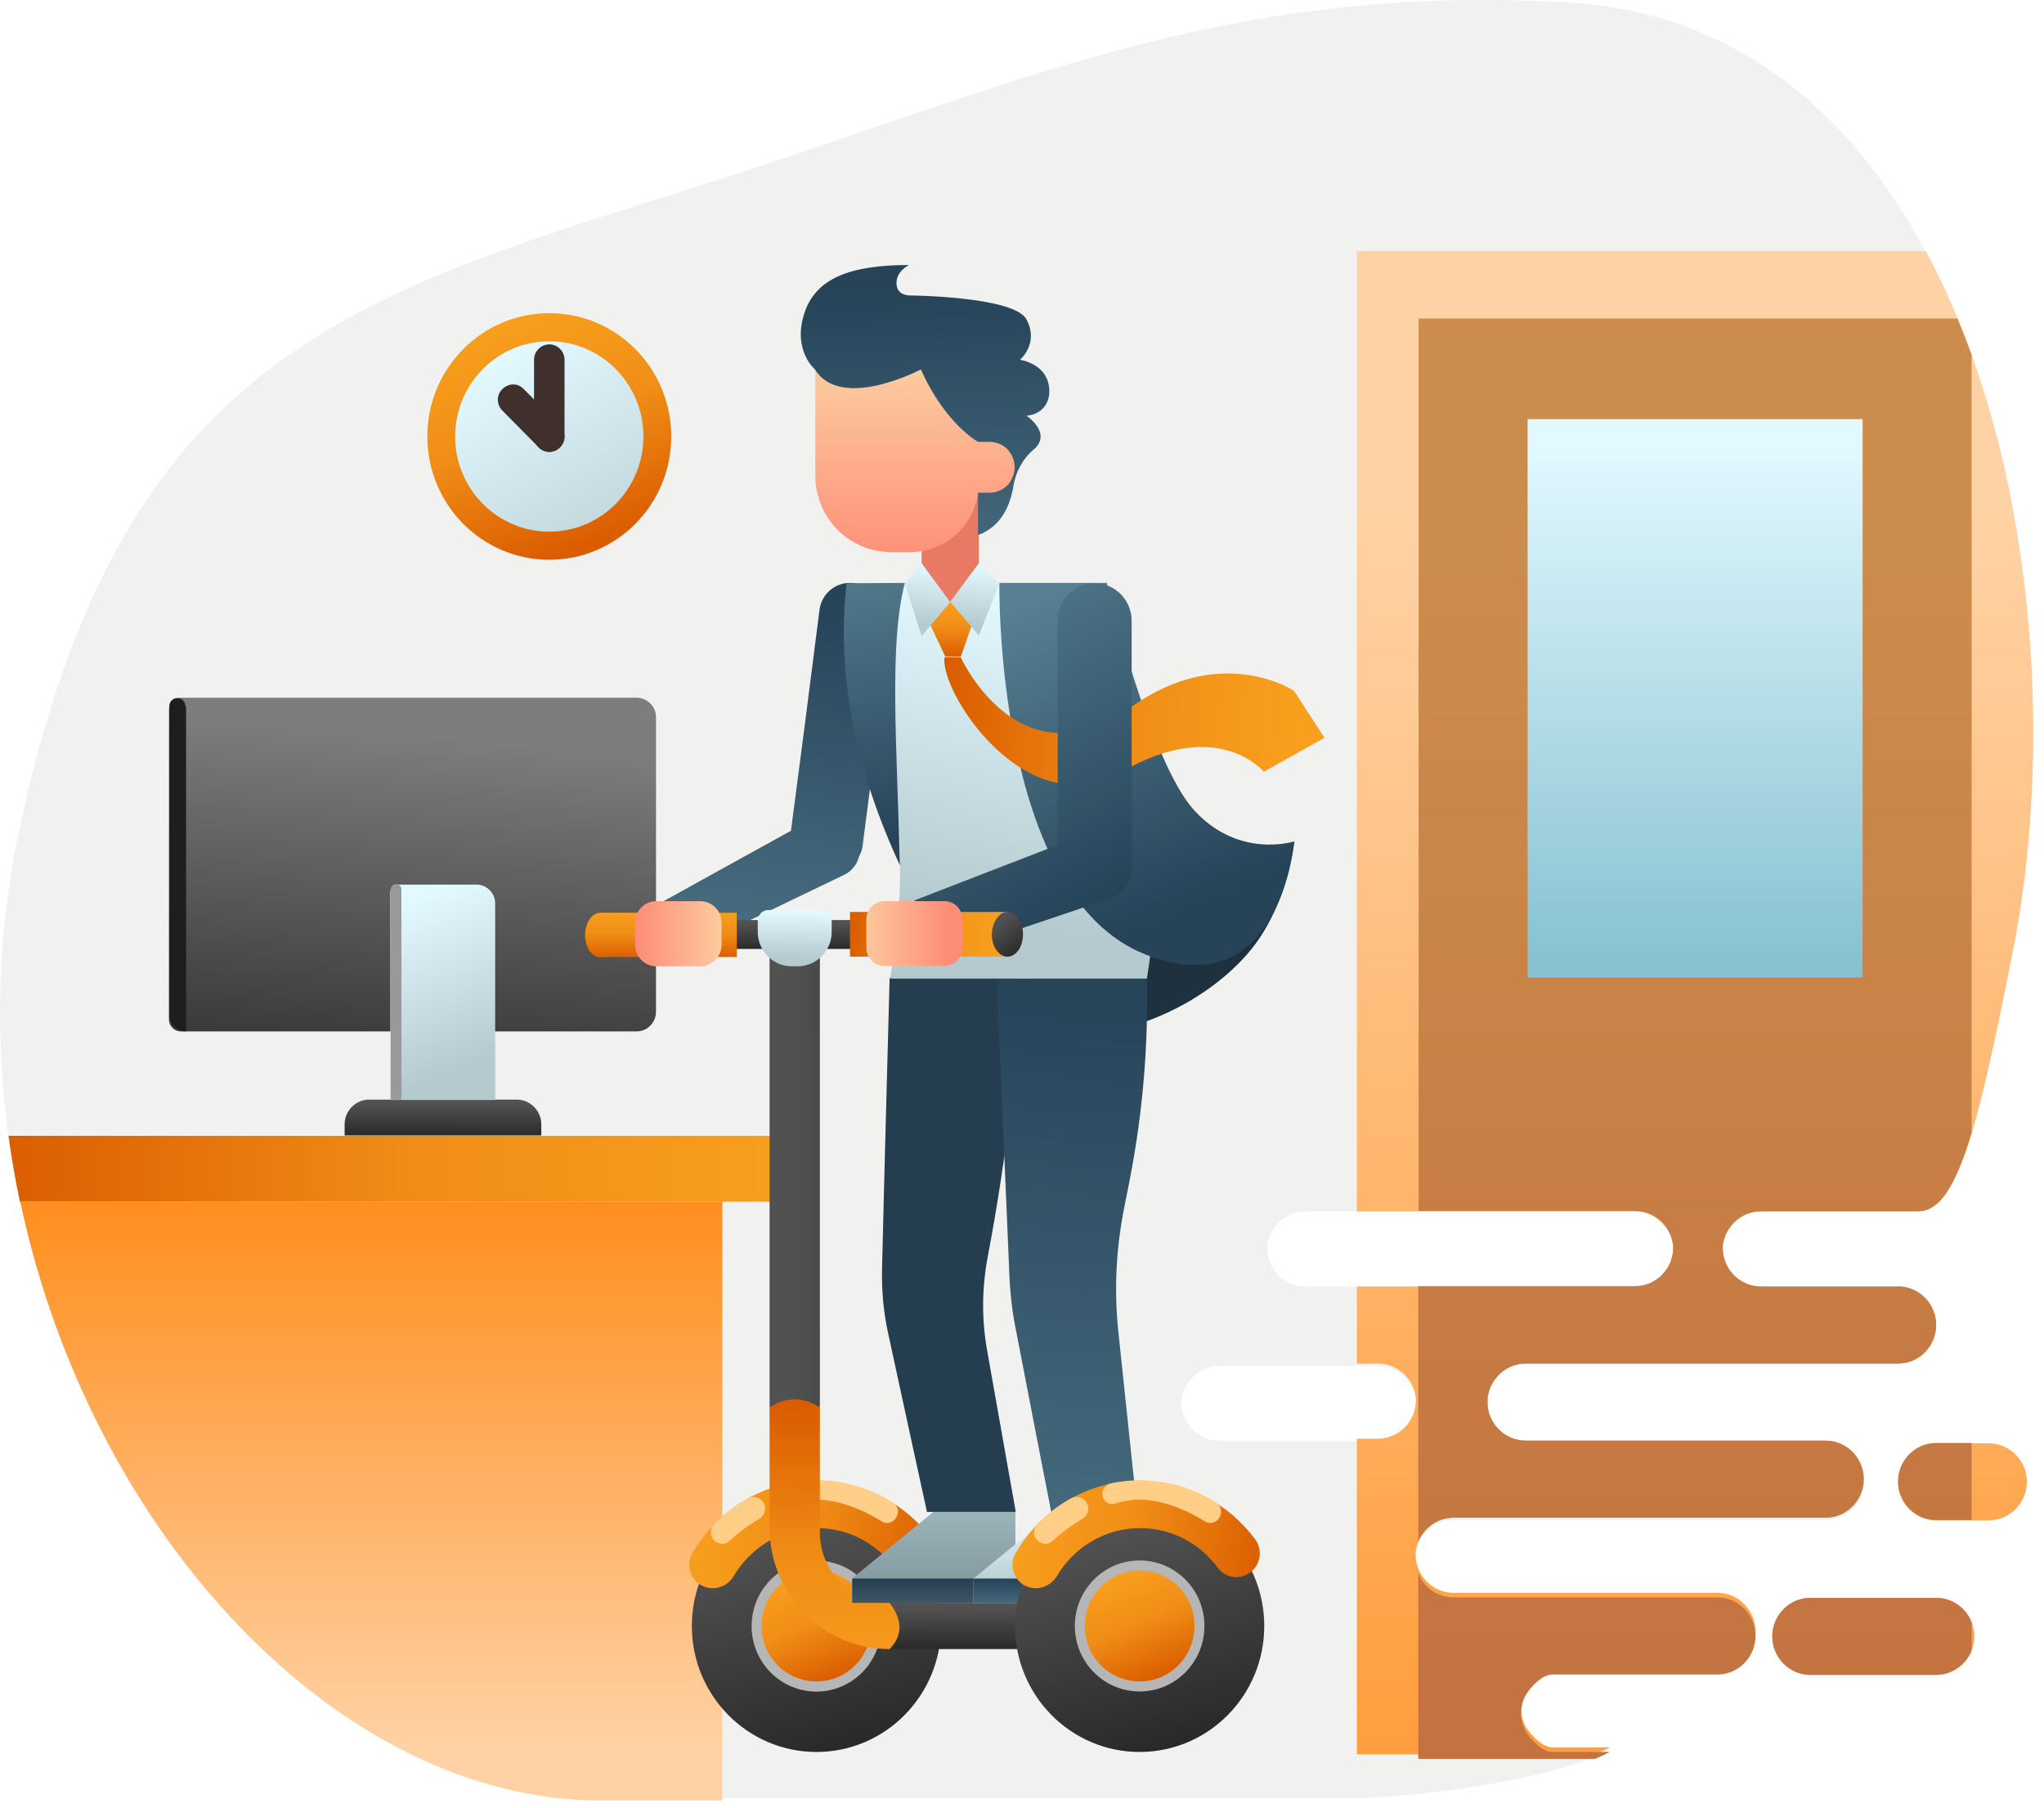 <svg width="190" height="168" viewBox="0 0 190 168" fill="none" xmlns="http://www.w3.org/2000/svg">
<path fill-rule="evenodd" clip-rule="evenodd" d="M169.701 134.108C171.649 134.108 173.243 135.72 173.243 137.689C173.243 139.659 171.649 141.271 169.701 141.271H135.124C133.282 141.271 131.759 142.703 131.582 144.53V144.565V144.601V144.637V144.673C131.582 146.642 133.176 148.254 135.124 148.254H159.71C161.623 148.29 163.182 149.901 163.182 151.835C163.182 153.805 161.588 155.416 159.64 155.416H144.335C143.521 155.416 142.706 156.133 142.104 156.921C141.147 158.138 141.147 159.893 142.104 161.111C142.741 161.898 143.521 162.615 144.335 162.615H149.649C144.229 165.48 131.476 167.127 125.099 167.127H55.805C23.035 167.342 -7.573 122.362 1.673 77.704C10.919 33.082 32.742 27.46 64.945 17.289C93.357 8.3 113.408 -1.691 145.894 0.243C183.482 2.463 193.72 54.749 187.095 88.269C183.836 104.778 181.923 112.585 178.274 112.585H163.678C161.836 112.585 160.313 114.018 160.136 115.844V115.88V115.916V115.951V115.987C160.136 117.957 161.73 119.568 163.678 119.568H176.68C178.522 119.712 179.974 121.252 179.974 123.15C179.974 125.119 178.38 126.731 176.432 126.731H141.82C139.978 126.731 138.455 128.163 138.277 129.99V130.026V130.061V130.097V130.133V130.169V130.205V130.24V130.276V130.312V130.348V130.384V130.42V130.455V130.491V130.527V130.563V130.599V130.634C138.455 132.461 139.978 133.893 141.82 133.893L169.701 134.108ZM179.974 155.667H168.284C166.335 155.667 164.741 154.056 164.741 152.086C164.741 150.116 166.335 148.505 168.284 148.505H179.974C181.923 148.505 183.517 150.116 183.517 152.086C183.517 154.056 181.923 155.667 179.974 155.667ZM184.828 141.306H179.974C178.026 141.306 176.432 139.695 176.432 137.725C176.432 135.756 178.026 134.144 179.974 134.144H184.863C186.812 134.144 188.406 135.756 188.406 137.725C188.406 139.695 186.812 141.306 184.828 141.306ZM128.039 126.946H113.373C111.53 126.946 110.007 128.378 109.83 130.205V130.24V130.276V130.312V130.348C109.83 132.318 111.424 133.929 113.373 133.929H128.039H128.075C130.023 133.929 131.617 132.318 131.617 130.348V130.312V130.276V130.24V130.205C131.405 128.378 129.881 126.946 128.039 126.946ZM151.952 112.585H121.344C119.501 112.585 117.978 114.018 117.801 115.844V115.88V115.916V115.951V115.987C117.801 117.957 119.395 119.568 121.344 119.568H151.952H151.987C153.936 119.568 155.53 117.957 155.53 115.987V115.951V115.916V115.88V115.844C155.318 114.018 153.794 112.585 151.952 112.585Z" fill="#F1F2F0"/>
<path fill-rule="evenodd" clip-rule="evenodd" d="M32.035 104.49C32.035 103.237 33.063 102.198 34.303 102.198C37.81 102.198 44.541 102.198 48.048 102.198C49.288 102.198 50.316 103.237 50.316 104.49V105.529H32.035V104.49Z" fill="url(#paint0_linear)"/>
<path fill-rule="evenodd" clip-rule="evenodd" d="M15.704 65.956C15.704 65.347 16.2 64.846 16.802 64.846C22.789 64.846 51.662 64.846 59.172 64.846C59.633 64.846 60.093 65.025 60.447 65.383C60.802 65.741 60.979 66.171 60.979 66.672V94.033C60.979 94.498 60.802 94.964 60.447 95.322C60.093 95.68 59.668 95.859 59.172 95.859C51.662 95.859 22.789 95.859 16.802 95.859C16.2 95.859 15.704 95.358 15.704 94.749V65.956Z" fill="url(#paint1_linear)"/>
<path fill-rule="evenodd" clip-rule="evenodd" d="M36.322 82.788C36.322 82.466 36.57 82.215 36.889 82.215C38.306 82.215 42.061 82.215 44.293 82.215C45.249 82.215 46.029 83.003 46.029 83.97C46.029 88.84 46.029 102.234 46.029 102.234H36.287V82.788H36.322Z" fill="url(#paint2_linear)"/>
<path fill-rule="evenodd" clip-rule="evenodd" d="M36.322 82.68C36.322 82.537 36.357 82.43 36.464 82.322C36.57 82.215 36.676 82.179 36.818 82.179C36.96 82.179 37.066 82.215 37.172 82.322C37.279 82.43 37.314 82.537 37.314 82.68C37.314 85.796 37.314 102.198 37.314 102.198H36.322V82.68Z" fill="#999999"/>
<path fill-rule="evenodd" clip-rule="evenodd" d="M17.227 65.634C17.227 65.419 17.156 65.24 17.015 65.097C16.873 64.953 16.66 64.882 16.483 64.882C16.271 64.882 16.093 64.953 15.952 65.097C15.81 65.24 15.739 65.455 15.739 65.634V94.319C15.739 95.179 16.412 95.859 17.263 95.859H17.298V65.634H17.227Z" fill="#1E1E1E"/>
<path fill-rule="evenodd" clip-rule="evenodd" d="M73.272 111.688H1.852C1.427 109.683 1.073 107.641 0.789 105.564H73.272V111.688Z" fill="url(#paint3_linear)"/>
<path fill-rule="evenodd" clip-rule="evenodd" d="M67.143 167.34H55.842C31.539 167.34 8.441 142.63 1.887 111.688H67.143V167.34Z" fill="url(#paint4_linear)"/>
<path fill-rule="evenodd" clip-rule="evenodd" d="M179.02 23.34C189.081 42.069 191.029 68.463 187.132 88.267C183.873 104.776 181.96 112.583 178.311 112.583H163.68C161.838 112.583 160.314 114.016 160.137 115.842V115.878V115.914V115.95V115.986C160.137 117.955 161.731 119.567 163.68 119.567H176.681C178.524 119.71 179.976 121.25 179.976 123.148C179.976 125.118 178.382 126.729 176.433 126.729H141.822C139.98 126.729 138.456 128.162 138.279 129.988V130.024V130.06V130.096V130.131V130.167V130.203V130.239V130.275V130.31V130.346V130.382V130.418V130.454V130.49V130.525V130.561V130.597V130.633C138.456 132.459 139.98 133.892 141.822 133.892H169.702C171.651 133.892 173.245 135.503 173.245 137.473C173.245 139.443 171.651 141.054 169.702 141.054H135.126C133.284 141.054 131.761 142.487 131.584 144.313V144.349V144.385V144.42V144.456C131.584 146.426 133.178 148.037 135.126 148.037H159.712C161.625 148.073 163.184 149.685 163.184 151.619C163.184 153.588 161.59 155.2 159.641 155.2H144.337C143.522 155.2 142.707 155.916 142.105 156.704C141.149 157.922 141.149 159.676 142.105 160.894C142.743 161.682 143.522 162.398 144.337 162.398H149.651C149.226 162.613 148.765 162.828 148.269 163.043H126.128V133.713H128.041H128.076C130.025 133.713 131.619 132.101 131.619 130.131V130.096V130.06V130.024V129.988C131.442 128.162 129.919 126.729 128.076 126.729H126.128V119.567H151.954H151.989C153.938 119.567 155.532 117.955 155.532 115.986V115.95V115.914V115.878V115.842C155.355 114.016 153.831 112.583 151.989 112.583H126.128V23.34H179.02ZM179.976 155.665H168.285C166.337 155.665 164.743 154.054 164.743 152.084C164.743 150.115 166.337 148.503 168.285 148.503H179.976C181.925 148.503 183.519 150.115 183.519 152.084C183.519 154.054 181.925 155.665 179.976 155.665ZM184.829 141.305H179.976C178.028 141.305 176.433 139.693 176.433 137.724C176.433 135.754 178.028 134.142 179.976 134.142H184.865C186.813 134.142 188.408 135.754 188.408 137.724C188.408 139.693 186.813 141.305 184.829 141.305Z" fill="url(#paint5_linear)"/>
<path fill-rule="evenodd" clip-rule="evenodd" d="M131.832 146.211C132.363 147.536 133.638 148.467 135.126 148.467H159.712C161.625 148.503 163.184 150.115 163.184 152.048C163.184 154.018 161.59 155.63 159.641 155.63H144.337C143.522 155.63 142.707 156.346 142.105 157.134C141.149 158.351 141.149 160.106 142.105 161.324C142.743 162.112 143.522 162.828 144.337 162.828H149.651C149.226 163.043 148.765 163.258 148.269 163.472H131.832V146.211ZM179.976 155.665H168.285C166.337 155.665 164.743 154.054 164.743 152.084C164.743 150.115 166.337 148.503 168.285 148.503H179.976C181.464 148.503 182.775 149.434 183.271 150.795V153.409C182.739 154.698 181.464 155.665 179.976 155.665ZM181.96 29.607C182.42 30.717 182.846 31.827 183.271 32.973V105.278C181.783 110.184 180.33 112.583 178.276 112.583H163.68C161.838 112.583 160.314 114.016 160.137 115.842V115.878V115.914V115.95V115.986C160.137 117.955 161.731 119.567 163.68 119.567H176.681C178.524 119.71 179.976 121.25 179.976 123.148C179.976 125.118 178.382 126.729 176.433 126.729H141.822C139.98 126.729 138.456 128.162 138.279 129.988V130.024V130.06V130.096V130.131V130.167V130.203V130.239V130.275V130.31V130.346V130.382V130.418V130.454V130.489V130.525V130.561V130.597V130.633C138.456 132.459 139.98 133.892 141.822 133.892H169.702C171.651 133.892 173.245 135.503 173.245 137.473C173.245 139.443 171.651 141.054 169.702 141.054H135.126C133.638 141.054 132.363 141.985 131.832 143.31V119.531H151.954H151.989C153.938 119.531 155.532 117.919 155.532 115.95V115.914V115.878V115.842V115.807C155.355 113.98 153.831 112.548 151.989 112.548H131.867V29.607H181.96ZM183.271 134.106V141.269H179.976C178.028 141.269 176.433 139.657 176.433 137.688C176.433 135.718 178.028 134.106 179.976 134.106H183.271Z" fill="url(#paint6_linear)"/>
<path d="M173.139 38.954H141.999V90.846H173.139V38.954Z" fill="url(#paint7_linear)"/>
<path d="M75.893 162.828C82.291 162.828 87.478 157.585 87.478 151.117C87.478 144.65 82.291 139.407 75.893 139.407C69.495 139.407 64.309 144.65 64.309 151.117C64.309 157.585 69.495 162.828 75.893 162.828Z" fill="url(#paint8_linear)"/>
<path fill-rule="evenodd" clip-rule="evenodd" d="M65.301 147.393C64.734 147.142 64.344 146.641 64.167 146.068C63.99 145.495 64.061 144.85 64.38 144.313C66.718 140.302 71.004 137.616 75.893 137.616C80.286 137.616 84.183 139.765 86.627 143.059C87.336 144.026 87.159 145.351 86.238 146.103C85.777 146.462 85.175 146.641 84.608 146.569C84.041 146.497 83.51 146.175 83.156 145.71C81.526 143.489 78.905 142.021 75.929 142.021C72.634 142.021 69.729 143.847 68.17 146.533C67.568 147.5 66.328 147.894 65.301 147.393Z" fill="url(#paint9_linear)"/>
<path fill-rule="evenodd" clip-rule="evenodd" d="M69.516 139.263C69.8 139.12 70.083 139.084 70.402 139.192C70.686 139.299 70.933 139.514 71.04 139.801C71.252 140.302 71.04 140.875 70.579 141.161C69.587 141.734 68.631 142.451 67.816 143.203C67.462 143.561 66.895 143.561 66.47 143.239C66.222 143.06 66.08 142.773 66.08 142.451C66.08 142.164 66.186 141.842 66.399 141.627C67.32 140.696 68.383 139.908 69.516 139.263Z" fill="#FFCE87"/>
<path fill-rule="evenodd" clip-rule="evenodd" d="M72.492 139.192C72.386 138.941 72.421 138.619 72.563 138.368C72.705 138.117 72.918 137.938 73.201 137.867C74.087 137.688 74.972 137.58 75.893 137.58C78.515 137.58 80.959 138.332 83.014 139.657C83.404 139.908 83.581 140.409 83.404 140.839C83.297 141.126 83.085 141.376 82.801 141.484C82.518 141.591 82.199 141.555 81.916 141.376C79.967 140.159 77.735 139.371 75.858 139.371C75.149 139.371 74.405 139.514 73.626 139.729C73.165 139.908 72.669 139.657 72.492 139.192Z" fill="#FFCE87"/>
<path d="M81.75 152.529C82.514 149.256 80.51 145.977 77.273 145.205C74.036 144.432 70.792 146.458 70.028 149.73C69.264 153.003 71.268 156.282 74.505 157.054C77.742 157.827 80.986 155.801 81.75 152.529Z" fill="#B6B6B6"/>
<path d="M75.893 156.274C78.711 156.274 80.995 153.965 80.995 151.117C80.995 148.269 78.711 145.96 75.893 145.96C73.076 145.96 70.792 148.269 70.792 151.117C70.792 153.965 73.076 156.274 75.893 156.274Z" fill="url(#paint10_linear)"/>
<path fill-rule="evenodd" clip-rule="evenodd" d="M120.318 78.204C120.318 78.204 119.716 84.399 115.89 88.733C111.284 93.961 102.888 97.363 96.441 95.823C84.608 92.994 111.001 84.184 111.001 84.184L120.318 78.204Z" fill="#1F313E"/>
<path fill-rule="evenodd" clip-rule="evenodd" d="M82.695 90.881C82.695 90.881 82.164 110.435 81.987 118.027C81.951 119.996 82.128 121.966 82.553 123.9C83.722 129.343 86.167 140.517 86.167 140.517H94.421C94.421 140.517 92.792 131.313 91.764 125.547C91.233 122.611 91.268 119.638 91.835 116.702C93.571 107.498 94.669 98.258 95.023 89.055L82.695 90.881Z" fill="#243D4F"/>
<path fill-rule="evenodd" clip-rule="evenodd" d="M92.65 90.881C92.65 90.881 93.5 110.793 93.819 118.313C93.89 120.176 94.102 122.074 94.492 123.9C95.519 129.272 97.716 140.517 97.716 140.517H105.722C105.722 140.517 104.659 130.382 103.951 123.721C103.561 119.961 103.738 116.2 104.447 112.512C104.624 111.581 104.837 110.614 105.014 109.647C106.218 103.487 106.75 97.184 106.608 90.917H92.65V90.881Z" fill="url(#paint11_linear)"/>
<path fill-rule="evenodd" clip-rule="evenodd" d="M102.924 54.21H79.011C83.12 66.816 84.927 79.135 82.731 90.953H106.608C108.592 78.741 107.246 66.493 102.924 54.21Z" fill="url(#paint12_linear)"/>
<path fill-rule="evenodd" clip-rule="evenodd" d="M90.985 42.392H85.671V56.287L88.328 59.904L90.985 56.287V42.392Z" fill="#E87965"/>
<path fill-rule="evenodd" clip-rule="evenodd" d="M90.985 34.334H75.787V44.218C75.787 46.116 76.531 47.907 77.842 49.232C79.152 50.557 80.959 51.309 82.801 51.309H84.644C88.151 51.309 90.985 48.444 90.985 44.898V34.334Z" fill="url(#paint13_linear)"/>
<path fill-rule="evenodd" clip-rule="evenodd" d="M75.752 34.334C75.752 34.334 73.697 32.615 74.724 29.249C75.752 25.846 79.046 24.629 84.502 24.629C84.502 24.629 83.333 25.166 83.333 26.312C83.333 27.458 84.502 27.458 84.502 27.458C84.502 27.458 94.244 27.53 95.413 29.678C96.618 31.935 94.811 33.439 94.811 33.439C94.811 33.439 97.539 33.797 97.539 36.375C97.539 37.736 96.582 38.56 95.413 38.631C95.413 38.631 97.184 39.813 96.618 41.102C96.511 41.353 96.334 41.568 96.122 41.747C95.094 42.607 94.421 43.824 94.209 45.149C93.925 46.868 93.146 48.91 90.914 49.733V41.067C90.914 41.067 87.867 39.419 85.6 34.334C85.671 34.298 78.196 38.273 75.752 34.334Z" fill="url(#paint14_linear)"/>
<path fill-rule="evenodd" clip-rule="evenodd" d="M73.413 78.061C73.343 78.705 73.52 79.35 73.945 79.851C74.37 80.353 74.972 80.603 75.61 80.603C76.389 80.603 77.239 80.603 77.983 80.603C79.117 80.603 80.038 79.779 80.18 78.633C80.711 74.408 82.022 64.344 82.801 58.543C82.943 57.433 82.624 56.323 81.88 55.499C81.172 54.675 80.109 54.174 79.011 54.174C77.558 54.174 76.354 55.248 76.177 56.681C75.539 61.766 74.087 73.011 73.413 78.061Z" fill="url(#paint15_linear)"/>
<path fill-rule="evenodd" clip-rule="evenodd" d="M92.898 54.174C92.898 54.174 92.402 83.253 106.537 88.733C119.114 93.603 120.283 78.204 120.283 78.204C120.283 78.204 115.146 79.851 111.001 75.303C106.856 70.755 102.888 54.174 102.888 54.174H92.898Z" fill="url(#paint16_linear)"/>
<path fill-rule="evenodd" clip-rule="evenodd" d="M84.112 54.174C82.624 59.868 83.368 69.215 83.652 80.424C79.471 71.4 77.735 62.661 78.692 54.21L84.112 54.174Z" fill="url(#paint17_linear)"/>
<path fill-rule="evenodd" clip-rule="evenodd" d="M86.486 58.113L87.868 61.014H89.32L90.631 57.254L88.328 55.893L86.486 58.113Z" fill="url(#paint18_linear)"/>
<path fill-rule="evenodd" clip-rule="evenodd" d="M89.284 61.05C89.284 61.05 94.74 73.154 105.156 65.705C113.552 59.725 120.283 64.201 120.283 64.201L123.117 68.57L117.484 71.722C117.484 71.722 113.197 66.565 104.305 71.722C95.413 76.879 87.336 64.309 87.797 61.086H89.284V61.05Z" fill="url(#paint19_linear)"/>
<path fill-rule="evenodd" clip-rule="evenodd" d="M88.328 55.929L90.985 59.08L92.898 54.21L90.985 52.347L88.328 55.929Z" fill="url(#paint20_linear)"/>
<path fill-rule="evenodd" clip-rule="evenodd" d="M85.671 52.347L84.112 54.245L85.671 59.116L88.328 55.965L85.671 52.347Z" fill="url(#paint21_linear)"/>
<path fill-rule="evenodd" clip-rule="evenodd" d="M103.101 83.54C104.341 83.11 105.191 81.928 105.191 80.603C105.191 79.529 104.659 78.526 103.809 77.917C102.924 77.308 101.825 77.165 100.833 77.559C94.917 79.851 84.998 83.683 84.998 83.683L87.619 88.697C87.619 88.768 98.424 85.115 103.101 83.54Z" fill="url(#paint22_linear)"/>
<path fill-rule="evenodd" clip-rule="evenodd" d="M98.318 80.603C98.318 81.857 99.31 82.859 100.55 82.859H102.959C104.199 82.859 105.191 81.857 105.191 80.603C105.191 75.625 105.191 63.628 105.191 57.684C105.191 55.785 103.667 54.21 101.754 54.21C99.877 54.21 98.318 55.75 98.318 57.684V80.603Z" fill="url(#paint23_linear)"/>
<path fill-rule="evenodd" clip-rule="evenodd" d="M78.444 81.32C79.365 80.89 79.932 79.959 79.932 78.956C79.932 77.846 79.365 76.843 78.409 76.27C77.452 75.697 76.318 75.697 75.362 76.198C69.942 79.171 61.687 83.755 61.687 83.755L66.151 87.228C66.151 87.228 74.901 83.038 78.444 81.32Z" fill="url(#paint24_linear)"/>
<path d="M76.212 88.195H71.536V130.776H76.212V88.195Z" fill="url(#paint25_linear)"/>
<path d="M105.935 148.968H82.731V153.266H105.935V148.968Z" fill="url(#paint26_linear)"/>
<path fill-rule="evenodd" clip-rule="evenodd" d="M76.212 130.812V142.415C76.212 144.17 76.885 145.817 78.125 147.035C79.33 148.252 80.995 148.968 82.695 148.968C84.041 150.759 83.793 152.12 82.695 153.266C76.531 153.266 71.536 148.216 71.536 141.985V130.812C73.094 129.773 74.724 129.845 76.212 130.812Z" fill="url(#paint27_linear)"/>
<path fill-rule="evenodd" clip-rule="evenodd" d="M86.805 140.481L79.188 146.712V148.968H94.386V140.517H86.805V140.481Z" fill="url(#paint28_linear)"/>
<path d="M94.563 146.712H79.223V148.968H94.563V146.712Z" fill="url(#paint29_linear)"/>
<path fill-rule="evenodd" clip-rule="evenodd" d="M98.106 140.481L90.489 146.712V148.968H105.687V140.517H98.106V140.481Z" fill="url(#paint30_linear)"/>
<path d="M105.829 146.712H90.489V148.968H105.829V146.712Z" fill="url(#paint31_linear)"/>
<path d="M93.677 85.51H55.842V88.195H93.677V85.51Z" fill="url(#paint32_linear)"/>
<path fill-rule="evenodd" clip-rule="evenodd" d="M68.489 88.947H56.09C55.984 88.947 55.877 88.983 55.806 88.983C55.027 88.983 54.389 88.052 54.389 86.906C54.389 85.76 55.027 84.829 55.806 84.829H68.489V88.947Z" fill="url(#paint33_linear)"/>
<path fill-rule="evenodd" clip-rule="evenodd" d="M77.31 85.581C77.31 85.044 76.885 84.578 76.318 84.578C75.008 84.578 72.74 84.578 71.43 84.578C70.898 84.578 70.438 85.008 70.438 85.581C70.438 85.903 70.438 86.226 70.438 86.62C70.438 88.374 71.855 89.807 73.591 89.807H74.157C75.893 89.807 77.31 88.374 77.31 86.62V85.581Z" fill="url(#paint34_linear)"/>
<path d="M93.642 84.757H79.011V88.912H93.642V84.757Z" fill="url(#paint35_linear)"/>
<path fill-rule="evenodd" clip-rule="evenodd" d="M89.462 85.438C89.462 84.507 88.718 83.755 87.797 83.755H82.199C81.278 83.755 80.534 84.507 80.534 85.438V88.088C80.534 89.019 81.278 89.771 82.199 89.771H87.797C88.718 89.771 89.462 89.019 89.462 88.088V85.438Z" fill="url(#paint36_linear)"/>
<path fill-rule="evenodd" clip-rule="evenodd" d="M67.072 85.76C67.072 84.65 66.186 83.755 65.088 83.755H61.014C59.916 83.755 59.03 84.65 59.03 85.76V87.801C59.03 88.912 59.916 89.807 61.014 89.807H65.088C66.186 89.807 67.072 88.912 67.072 87.801V85.76Z" fill="url(#paint37_linear)"/>
<path fill-rule="evenodd" clip-rule="evenodd" d="M93.642 84.757C94.421 84.757 95.094 85.689 95.094 86.835C95.094 87.981 94.457 88.912 93.642 88.912C92.862 88.912 92.189 87.981 92.189 86.835C92.225 85.724 92.862 84.757 93.642 84.757Z" fill="url(#paint38_linear)"/>
<path fill-rule="evenodd" clip-rule="evenodd" d="M94.315 43.43C94.315 42.786 94.067 42.213 93.642 41.747C93.217 41.317 92.615 41.067 91.977 41.067H90.489V45.794H91.977C92.615 45.794 93.181 45.543 93.642 45.113C94.067 44.648 94.315 44.039 94.315 43.43Z" fill="url(#paint39_linear)"/>
<path d="M105.935 162.828C112.333 162.828 117.519 157.585 117.519 151.117C117.519 144.65 112.333 139.407 105.935 139.407C99.537 139.407 94.35 144.65 94.35 151.117C94.35 157.585 99.537 162.828 105.935 162.828Z" fill="url(#paint40_linear)"/>
<path fill-rule="evenodd" clip-rule="evenodd" d="M95.342 147.393C94.775 147.142 94.386 146.641 94.209 146.068C94.031 145.495 94.102 144.85 94.421 144.313C96.759 140.302 101.046 137.616 105.935 137.616C110.328 137.616 114.225 139.765 116.669 143.059C117.378 144.026 117.2 145.351 116.279 146.103C115.819 146.462 115.217 146.641 114.65 146.569C114.083 146.497 113.552 146.175 113.197 145.71C111.568 143.489 108.946 142.021 105.97 142.021C102.676 142.021 99.771 143.847 98.212 146.533C97.574 147.5 96.37 147.894 95.342 147.393Z" fill="url(#paint41_linear)"/>
<path fill-rule="evenodd" clip-rule="evenodd" d="M99.558 139.263C99.841 139.12 100.125 139.084 100.444 139.192C100.727 139.299 100.975 139.514 101.081 139.801C101.294 140.302 101.081 140.875 100.621 141.161C99.629 141.734 98.672 142.451 97.858 143.203C97.503 143.561 96.936 143.561 96.511 143.239C96.263 143.06 96.122 142.773 96.122 142.451C96.122 142.164 96.228 141.842 96.441 141.627C97.362 140.696 98.389 139.908 99.558 139.263Z" fill="#FFCE87"/>
<path fill-rule="evenodd" clip-rule="evenodd" d="M102.534 139.192C102.428 138.941 102.463 138.619 102.605 138.368C102.746 138.117 102.959 137.938 103.242 137.867C104.128 137.688 105.014 137.58 105.935 137.58C108.556 137.58 111.001 138.332 113.055 139.657C113.445 139.908 113.622 140.409 113.445 140.839C113.339 141.126 113.126 141.376 112.843 141.484C112.56 141.591 112.241 141.555 111.957 141.376C110.009 140.159 107.777 139.371 105.899 139.371C105.191 139.371 104.447 139.514 103.667 139.729C103.207 139.908 102.711 139.657 102.534 139.192Z" fill="#FFCE87"/>
<path d="M105.935 157.205C109.261 157.205 111.957 154.48 111.957 151.117C111.957 147.755 109.261 145.029 105.935 145.029C102.609 145.029 99.912 147.755 99.912 151.117C99.912 154.48 102.609 157.205 105.935 157.205Z" fill="#B6B6B6"/>
<path d="M105.935 156.274C108.752 156.274 111.036 153.965 111.036 151.117C111.036 148.269 108.752 145.96 105.935 145.96C103.117 145.96 100.833 148.269 100.833 151.117C100.833 153.965 103.117 156.274 105.935 156.274Z" fill="url(#paint42_linear)"/>
<path d="M51.059 52.025C57.32 52.025 62.396 46.894 62.396 40.565C62.396 34.236 57.32 29.105 51.059 29.105C44.798 29.105 39.723 34.236 39.723 40.565C39.723 46.894 44.798 52.025 51.059 52.025Z" fill="url(#paint43_linear)"/>
<path d="M51.059 49.411C55.892 49.411 59.81 45.45 59.81 40.565C59.81 35.68 55.892 31.72 51.059 31.72C46.227 31.72 42.309 35.68 42.309 40.565C42.309 45.45 46.227 49.411 51.059 49.411Z" fill="url(#paint44_linear)"/>
<path d="M51.059 41.998C50.705 41.998 50.351 41.855 50.068 41.568L46.702 38.166C46.135 37.593 46.135 36.698 46.702 36.16C47.269 35.587 48.154 35.587 48.686 36.16L52.051 39.563C52.618 40.136 52.618 41.031 52.051 41.568C51.803 41.855 51.414 41.998 51.059 41.998Z" fill="#40302D"/>
<path d="M51.059 41.998C50.28 41.998 49.642 41.353 49.642 40.565V33.439C49.642 32.651 50.28 32.006 51.059 32.006C51.839 32.006 52.476 32.651 52.476 33.439V40.565C52.476 41.353 51.839 41.998 51.059 41.998Z" fill="#40302D"/>
<defs>
<linearGradient id="paint0_linear" x1="41.304" y1="102.606" x2="41.298" y2="105.788" gradientUnits="userSpaceOnUse">
<stop stop-color="#515151"/>
<stop offset="1" stop-color="#272727"/>
</linearGradient>
<linearGradient id="paint1_linear" x1="40.56" y1="68.427" x2="37.991" y2="97.241" gradientUnits="userSpaceOnUse">
<stop stop-color="#7D7D7D"/>
<stop offset="1" stop-color="#3B3B3B"/>
</linearGradient>
<linearGradient id="paint2_linear" x1="39.174" y1="83.379" x2="45.281" y2="98.361" gradientUnits="userSpaceOnUse">
<stop stop-color="#E2F9FF"/>
<stop offset="1" stop-color="#B5CACF"/>
</linearGradient>
<linearGradient id="paint3_linear" x1="73.258" y1="108.614" x2="0.017" y2="108.614" gradientUnits="userSpaceOnUse">
<stop stop-color="#F89F1E"/>
<stop offset="0.48" stop-color="#F08D16"/>
<stop offset="1" stop-color="#DB5D00"/>
</linearGradient>
<linearGradient id="paint4_linear" x1="34.486" y1="162.833" x2="34.486" y2="111.671" gradientUnits="userSpaceOnUse">
<stop stop-color="#FFD2A5"/>
<stop offset="1" stop-color="#FF8E1E"/>
</linearGradient>
<linearGradient id="paint5_linear" x1="157.564" y1="47.515" x2="157.564" y2="197.929" gradientUnits="userSpaceOnUse">
<stop stop-color="#FFD2A5"/>
<stop offset="1" stop-color="#FF8E1E"/>
</linearGradient>
<linearGradient id="paint6_linear" x1="157.541" y1="51.418" x2="157.541" y2="171.399" gradientUnits="userSpaceOnUse">
<stop stop-color="#CC8C4B"/>
<stop offset="1" stop-color="#C3703F"/>
</linearGradient>
<linearGradient id="paint7_linear" x1="157.569" y1="41.169" x2="157.569" y2="89.211" gradientUnits="userSpaceOnUse">
<stop stop-color="#E2F9FF"/>
<stop offset="1" stop-color="#88C2D1"/>
</linearGradient>
<linearGradient id="paint8_linear" x1="73.455" y1="142.442" x2="79.39" y2="163.105" gradientUnits="userSpaceOnUse">
<stop stop-color="#515151"/>
<stop offset="1" stop-color="#272727"/>
</linearGradient>
<linearGradient id="paint9_linear" x1="64.278" y1="141.389" x2="87.384" y2="145.251" gradientUnits="userSpaceOnUse">
<stop stop-color="#F89F1E"/>
<stop offset="0.48" stop-color="#F08D16"/>
<stop offset="1" stop-color="#DB5D00"/>
</linearGradient>
<linearGradient id="paint10_linear" x1="73.974" y1="146.354" x2="77.883" y2="155.856" gradientUnits="userSpaceOnUse">
<stop stop-color="#F89F1E"/>
<stop offset="0.48" stop-color="#F08D16"/>
<stop offset="1" stop-color="#DB5D00"/>
</linearGradient>
<linearGradient id="paint11_linear" x1="100.398" y1="91.107" x2="96.195" y2="171.961" gradientUnits="userSpaceOnUse">
<stop stop-color="#264358"/>
<stop offset="1" stop-color="#588193"/>
</linearGradient>
<linearGradient id="paint12_linear" x1="95.197" y1="55.616" x2="88.94" y2="85.008" gradientUnits="userSpaceOnUse">
<stop stop-color="#E2F9FF"/>
<stop offset="1" stop-color="#B5CACF"/>
</linearGradient>
<linearGradient id="paint13_linear" x1="83.377" y1="52.839" x2="83.377" y2="34.318" gradientUnits="userSpaceOnUse">
<stop stop-color="#FE8C77"/>
<stop offset="1" stop-color="#FDCB9F"/>
</linearGradient>
<linearGradient id="paint14_linear" x1="81.998" y1="26.789" x2="83.659" y2="67.555" gradientUnits="userSpaceOnUse">
<stop stop-color="#264358"/>
<stop offset="1" stop-color="#588193"/>
</linearGradient>
<linearGradient id="paint15_linear" x1="79.58" y1="56.047" x2="73.866" y2="102.668" gradientUnits="userSpaceOnUse">
<stop stop-color="#264358"/>
<stop offset="1" stop-color="#588193"/>
</linearGradient>
<linearGradient id="paint16_linear" x1="111.019" y1="83.968" x2="98.649" y2="54.014" gradientUnits="userSpaceOnUse">
<stop stop-color="#264358"/>
<stop offset="1" stop-color="#588193"/>
</linearGradient>
<linearGradient id="paint17_linear" x1="83.831" y1="78.301" x2="80.189" y2="49.799" gradientUnits="userSpaceOnUse">
<stop stop-color="#264358"/>
<stop offset="1" stop-color="#588193"/>
</linearGradient>
<linearGradient id="paint18_linear" x1="88.532" y1="55.923" x2="88.546" y2="61.037" gradientUnits="userSpaceOnUse">
<stop stop-color="#F89F1E"/>
<stop offset="0.48" stop-color="#F08D16"/>
<stop offset="1" stop-color="#DB5D00"/>
</linearGradient>
<linearGradient id="paint19_linear" x1="120.083" y1="68.549" x2="87.922" y2="66.58" gradientUnits="userSpaceOnUse">
<stop stop-color="#F89F1E"/>
<stop offset="0.48" stop-color="#F08D16"/>
<stop offset="1" stop-color="#DB5D00"/>
</linearGradient>
<linearGradient id="paint20_linear" x1="90.951" y1="52.515" x2="90.323" y2="58.088" gradientUnits="userSpaceOnUse">
<stop stop-color="#E2F9FF"/>
<stop offset="1" stop-color="#B5CACF"/>
</linearGradient>
<linearGradient id="paint21_linear" x1="86.587" y1="52.52" x2="85.785" y2="58.063" gradientUnits="userSpaceOnUse">
<stop stop-color="#E2F9FF"/>
<stop offset="1" stop-color="#B5CACF"/>
</linearGradient>
<linearGradient id="paint22_linear" x1="97.592" y1="86.502" x2="80.444" y2="55.29" gradientUnits="userSpaceOnUse">
<stop stop-color="#264358"/>
<stop offset="1" stop-color="#588193"/>
</linearGradient>
<linearGradient id="paint23_linear" x1="108.076" y1="80.742" x2="90.928" y2="49.53" gradientUnits="userSpaceOnUse">
<stop stop-color="#264358"/>
<stop offset="1" stop-color="#588193"/>
</linearGradient>
<linearGradient id="paint24_linear" x1="73.939" y1="55.356" x2="68.226" y2="101.977" gradientUnits="userSpaceOnUse">
<stop stop-color="#264358"/>
<stop offset="1" stop-color="#588193"/>
</linearGradient>
<linearGradient id="paint25_linear" x1="73.526" y1="109.631" x2="87.222" y2="109.566" gradientUnits="userSpaceOnUse">
<stop stop-color="#515151"/>
<stop offset="1" stop-color="#272727"/>
</linearGradient>
<linearGradient id="paint26_linear" x1="94.234" y1="149.473" x2="94.242" y2="153.557" gradientUnits="userSpaceOnUse">
<stop stop-color="#515151"/>
<stop offset="1" stop-color="#272727"/>
</linearGradient>
<linearGradient id="paint27_linear" x1="76.585" y1="157.291" x2="76.76" y2="130.971" gradientUnits="userSpaceOnUse">
<stop stop-color="#F89F1E"/>
<stop offset="0.48" stop-color="#F08D16"/>
<stop offset="1" stop-color="#DB5D00"/>
</linearGradient>
<linearGradient id="paint28_linear" x1="86.813" y1="140.501" x2="86.813" y2="151.12" gradientUnits="userSpaceOnUse">
<stop stop-color="#9AB4BA"/>
<stop offset="1" stop-color="#778B90"/>
</linearGradient>
<linearGradient id="paint29_linear" x1="86.874" y1="146.713" x2="86.874" y2="152.47" gradientUnits="userSpaceOnUse">
<stop stop-color="#243D4F"/>
<stop offset="1" stop-color="#6B7D8A"/>
</linearGradient>
<linearGradient id="paint30_linear" x1="98.492" y1="140.737" x2="98.434" y2="147.818" gradientUnits="userSpaceOnUse">
<stop stop-color="#E2F9FF"/>
<stop offset="1" stop-color="#B5CACF"/>
</linearGradient>
<linearGradient id="paint31_linear" x1="98.158" y1="146.716" x2="98.158" y2="150.383" gradientUnits="userSpaceOnUse">
<stop stop-color="#264358"/>
<stop offset="1" stop-color="#588193"/>
</linearGradient>
<linearGradient id="paint32_linear" x1="74.72" y1="85.837" x2="74.72" y2="88.389" gradientUnits="userSpaceOnUse">
<stop stop-color="#515151"/>
<stop offset="1" stop-color="#272727"/>
</linearGradient>
<linearGradient id="paint33_linear" x1="61.449" y1="84.769" x2="61.449" y2="89.04" gradientUnits="userSpaceOnUse">
<stop stop-color="#F89F1E"/>
<stop offset="0.48" stop-color="#F08D16"/>
<stop offset="1" stop-color="#DB5D00"/>
</linearGradient>
<linearGradient id="paint34_linear" x1="73.986" y1="84.73" x2="73.896" y2="89.076" gradientUnits="userSpaceOnUse">
<stop stop-color="#E2F9FF"/>
<stop offset="1" stop-color="#B5CACF"/>
</linearGradient>
<linearGradient id="paint35_linear" x1="92.459" y1="87.259" x2="79.13" y2="86.3" gradientUnits="userSpaceOnUse">
<stop stop-color="#F89F1E"/>
<stop offset="0.48" stop-color="#F08D16"/>
<stop offset="1" stop-color="#DB5D00"/>
</linearGradient>
<linearGradient id="paint36_linear" x1="88.314" y1="86.767" x2="79.94" y2="86.767" gradientUnits="userSpaceOnUse">
<stop stop-color="#FE8C77"/>
<stop offset="1" stop-color="#FDCB9F"/>
</linearGradient>
<linearGradient id="paint37_linear" x1="59.048" y1="86.766" x2="67.073" y2="86.766" gradientUnits="userSpaceOnUse">
<stop stop-color="#FE8C77"/>
<stop offset="1" stop-color="#FDCB9F"/>
</linearGradient>
<linearGradient id="paint38_linear" x1="93.131" y1="85.567" x2="95.419" y2="88.214" gradientUnits="userSpaceOnUse">
<stop stop-color="#515151"/>
<stop offset="1" stop-color="#272727"/>
</linearGradient>
<linearGradient id="paint39_linear" x1="92.406" y1="52.839" x2="92.406" y2="34.318" gradientUnits="userSpaceOnUse">
<stop stop-color="#FE8C77"/>
<stop offset="1" stop-color="#FDCB9F"/>
</linearGradient>
<linearGradient id="paint40_linear" x1="103.493" y1="142.441" x2="109.429" y2="163.104" gradientUnits="userSpaceOnUse">
<stop stop-color="#515151"/>
<stop offset="1" stop-color="#272727"/>
</linearGradient>
<linearGradient id="paint41_linear" x1="94.324" y1="141.385" x2="117.423" y2="145.246" gradientUnits="userSpaceOnUse">
<stop stop-color="#F89F1E"/>
<stop offset="0.48" stop-color="#F08D16"/>
<stop offset="1" stop-color="#DB5D00"/>
</linearGradient>
<linearGradient id="paint42_linear" x1="104.01" y1="146.352" x2="107.92" y2="155.854" gradientUnits="userSpaceOnUse">
<stop stop-color="#F89F1E"/>
<stop offset="0.48" stop-color="#F08D16"/>
<stop offset="1" stop-color="#DB5D00"/>
</linearGradient>
<linearGradient id="paint43_linear" x1="47.343" y1="29.858" x2="54.642" y2="50.411" gradientUnits="userSpaceOnUse">
<stop stop-color="#F89F1E"/>
<stop offset="0.48" stop-color="#F08D16"/>
<stop offset="1" stop-color="#DB5D00"/>
</linearGradient>
<linearGradient id="paint44_linear" x1="46.705" y1="32.984" x2="60.125" y2="55.887" gradientUnits="userSpaceOnUse">
<stop stop-color="#E2F9FF"/>
<stop offset="1" stop-color="#B5CACF"/>
</linearGradient>
</defs>
</svg>
